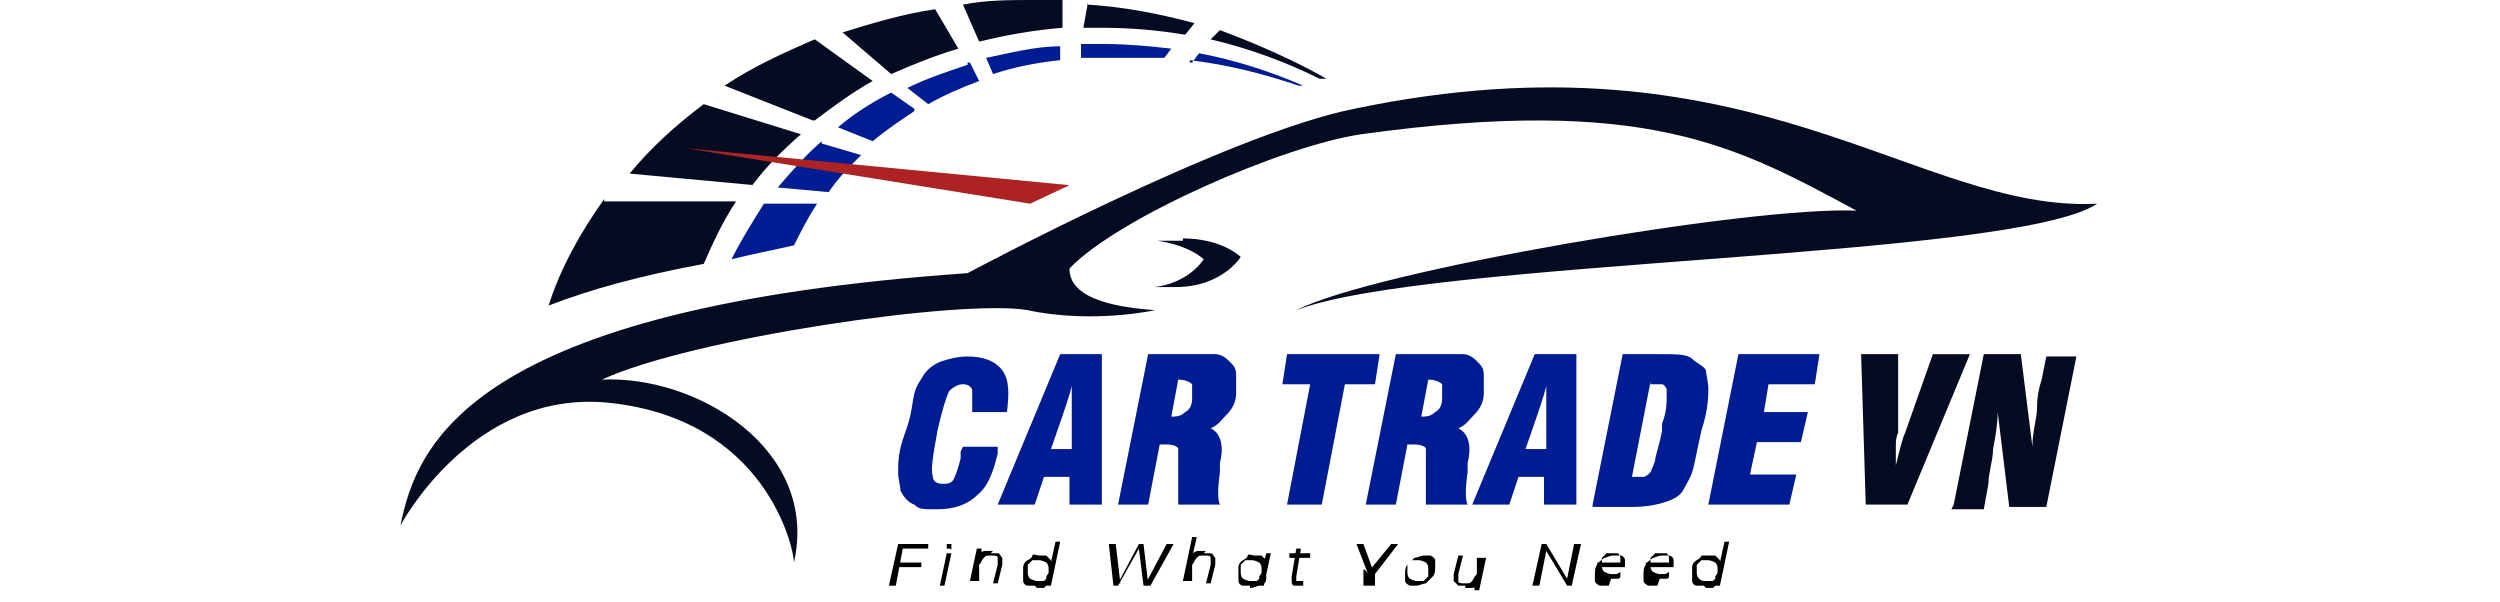 <?xml version="1.0" encoding="UTF-8"?>
<svg id="Layer_1" xmlns="http://www.w3.org/2000/svg" version="1.1" viewBox="0 0 108 26">
  <!-- Generator: Adobe Illustrator 29.1.0, SVG Export Plug-In . SVG Version: 2.1.0 Build 142)  -->
  <defs>
    <style>
      .st0 {
        fill: #ad2323;
      }

      .st1 {
        isolation: isolate;
      }

      .st2 {
        fill: #050b20;
      }

      .st3 {
        fill: #001c92;
      }
    </style>
  </defs>
  <g class="st1">
    <g class="st1">
      <path class="st3" d="M41.6,19.3h1.5s0,0,0,.1c0,0,0,.1,0,.2-.2.8-.4,1.4-.9,1.8-.4.4-1,.6-1.7.6s-.8,0-1-.2c-.3-.1-.5-.4-.6-.6,0-.2-.1-.5-.1-.8,0-.4,0-.9.3-1.7s.3-1.3.4-1.7c.1-.4.3-.6.4-.8.2-.3.5-.5.8-.6.3-.1.7-.2,1.1-.2.7,0,1.2.2,1.5.6s.3,1,.2,1.8h0c0,0-1.5,0-1.5,0,0-.4,0-.7,0-.9,0-.2-.2-.3-.4-.3s-.4.1-.6.3c-.1.2-.3.8-.5,1.7h0c-.2,1.1-.3,1.7-.2,2,0,.2.2.3.4.3s.4,0,.5-.2c.1-.2.2-.5.3-.9v-.3Z"/>
      <path class="st3" d="M43.1,21.8l2.7-6.5h1.8v6.5c.1,0-1.4,0-1.4,0v-1.2c0,0-1.1,0-1.1,0l-.4,1.2h-1.5ZM45.4,19.4h.9v-2.8c.1,0-.9,2.8-.9,2.8Z"/>
      <path class="st3" d="M48.3,21.8l1.3-6.5h1.7c.6,0,1,0,1.2,0,.2,0,.4.1.6.3.2.2.3.3.3.6,0,.2,0,.5,0,.8,0,.4-.2.7-.4.9s-.4.5-.7.6c.4.2.6.7.4,1.5,0,0,0,0,0,0,0,0,0,.2,0,.4-.1.7-.1,1.2,0,1.4h-1.8c0-.1,0-.3,0-.4,0-.1,0-.3,0-.5,0-.1,0-.2,0-.4s0-.2,0-.3c0-.4,0-.7,0-.8,0-.1-.2-.2-.5-.2h-.3l-.5,2.6h-1.5ZM50.5,18s0,0,0,0c0,0,0,0,0,0,.3,0,.5,0,.7-.2.2-.1.3-.3.3-.6,0-.3,0-.5,0-.6-.1-.1-.3-.2-.6-.2s0,0,0,0c0,0,0,0,0,0l-.3,1.6Z"/>
    </g>
  </g>
  <g class="st1">
    <g class="st1">
      <path class="st2" d="M80.6,21.8l-.2-6.5h1.6v3.4c-.1.2-.1.4-.1.6,0,.2,0,.5,0,.8h0c.2-.8.3-1.2.4-1.4l1.2-3.4h1.6l-2.7,6.5h-1.8Z"/>
      <path class="st2" d="M84.4,21.8l1.3-6.5h1.6l.5,4c0-.7.2-1.2.2-1.7,0-.5.1-.9.2-1.2l.2-1h1.3l-1.3,6.5h-1.6l-.5-4.1c0,.5-.1,1.1-.2,1.6,0,.5-.2,1-.2,1.5l-.2,1.1h-1.4Z"/>
    </g>
  </g>
  <g class="st1">
    <g class="st1">
      <path class="st3" d="M55.6,21.8l1-5.2h-1.2l.2-1.3h4l-.2,1.3h-1.3l-1,5.2h-1.5Z"/>
      <path class="st3" d="M59,21.8l1.3-6.5h1.7c.6,0,1,0,1.2,0,.2,0,.4.1.6.3.2.2.3.3.3.6,0,.2,0,.5,0,.8,0,.4-.2.7-.4.9s-.4.5-.7.6c.4.2.6.7.4,1.5,0,0,0,0,0,0,0,0,0,.2,0,.4-.1.7-.1,1.2,0,1.4h-1.8c0-.1,0-.3,0-.4,0-.1,0-.3,0-.5,0-.1,0-.2,0-.4s0-.2,0-.3c0-.4,0-.7,0-.8,0-.1-.2-.2-.5-.2h-.3l-.5,2.6h-1.5ZM61.3,18s0,0,0,0c0,0,0,0,0,0,.3,0,.5,0,.7-.2.2-.1.3-.3.3-.6,0-.3,0-.5,0-.6-.1-.1-.3-.2-.6-.2s0,0,0,0,0,0,0,0l-.3,1.6Z"/>
      <path class="st3" d="M63.6,21.8l2.7-6.5h1.8v6.5c.1,0-1.4,0-1.4,0v-1.2c0,0-1.1,0-1.1,0l-.4,1.2h-1.5ZM65.9,19.4h.9v-2.8c.1,0-.9,2.8-.9,2.8Z"/>
      <path class="st3" d="M68.8,21.8l1.3-6.5h1.7c.6,0,1.1,0,1.3.2s.5.3.6.5c0,.2.1.5.1.8,0,.3,0,.9-.3,1.8-.2.9-.3,1.5-.4,1.8s-.3.6-.4.8c-.2.3-.5.4-.8.5-.3.1-.8.2-1.4.2h-1.7ZM71.3,16.5l-.8,4.1s0,0,0,0h.1c.2,0,.3,0,.4,0,.1,0,.2-.1.3-.2,0,0,.1-.2.2-.5,0-.2.2-.7.3-1.3v-.3c.2-.5.2-.9.2-1.1,0-.2,0-.3,0-.4,0,0-.1-.2-.2-.2-.1,0-.2,0-.4,0s0,0-.1,0c0,0,0,0,0,0Z"/>
      <path class="st3" d="M73.8,21.8l1.3-6.5h3.5l-.2,1.3h-2l-.2,1.2h1.9l-.3,1.3h-1.9l-.3,1.4h2l-.3,1.3h-3.5Z"/>
    </g>
  </g>
  <g class="st1">
    <g class="st1">
      <path d="M38.7,25.3h-.3l.4-1.8h1.3v.2h-1.1l-.3,1.6ZM38.9,24.3h.9v.2h-1v-.2Z"/>
      <path d="M40.6,25.3l.3-1.4h.2l-.3,1.4h-.2ZM41,23.7s0,0-.1,0c0,0,0,0,0-.1s0,0,0-.1c0,0,0,0,.1,0s0,0,.1,0c0,0,0,0,0,.1s0,0,0,.1,0,0-.1,0Z"/>
      <path d="M42.8,23.9c.1,0,.2,0,.3,0s.1.1.2.2c0,0,0,.2,0,.3l-.2.8h-.2l.2-.8c0-.1,0-.2,0-.3s-.1-.1-.3-.1-.2,0-.3.1-.1.2-.2.3v.7h-.4l.3-1.4h.2v.4c0,0-.1-.1-.1-.1,0-.1.1-.2.3-.2s.2,0,.3,0Z"/>
      <path d="M44.7,25.3c-.1,0-.2,0-.3,0s-.2-.1-.2-.2c0,0,0-.2,0-.3s0-.2,0-.3c0,0,0-.2.2-.3,0,0,.2-.1.2-.2s.2,0,.3,0,.2,0,.3,0c0,0,.1.1.2.2,0,0,0,.2,0,.3s0,.2,0,.4,0,.2-.1.3-.1.1-.2.2c0,0-.2,0-.3,0ZM44.8,25.1c.1,0,.2,0,.3,0,0,0,.1-.1.2-.2,0,0,0-.2,0-.3s0-.2-.1-.3c0,0-.2-.1-.3-.1s-.2,0-.3,0c0,0-.1.1-.2.2,0,0,0,.2,0,.3s0,.2.1.3c0,0,.2.1.3.1ZM45.2,25.3v-.4c0,0,.2-.3.2-.3v-.3s.2-.9.2-.9h.2l-.4,1.9h-.2Z"/>
      <path d="M48.1,25.3l-.2-1.8h.3l.2,1.7h-.1l.9-1.7h.2l.2,1.7h-.1l.9-1.7h.3l-1,1.8h-.3l-.2-1.6h0s-.9,1.6-.9,1.6h-.3Z"/>
      <path d="M52,23.9c.1,0,.2,0,.3,0s.1.1.2.2c0,0,0,.2,0,.3l-.2.8h-.2l.2-.8c0-.1,0-.2,0-.3s-.1-.1-.3-.1-.2,0-.3.1-.1.2-.2.3v.7h-.4l.4-1.9h.2l-.2.9h0c0-.2.1-.3.3-.3s.2,0,.3,0Z"/>
      <path d="M54,25.3c-.1,0-.2,0-.3,0s-.2-.1-.2-.2c0,0,0-.2,0-.3s0-.2,0-.3c0,0,0-.2.2-.3,0,0,.2-.1.2-.2s.2,0,.3,0,.2,0,.3,0c0,0,.1.1.2.2,0,0,0,.2,0,.3,0,.2,0,.3,0,.5s-.1.2-.3.3c-.1,0-.2.1-.4.1ZM54,25.1c.1,0,.2,0,.3,0,0,0,.1-.1.2-.2,0,0,0-.2,0-.3s0-.2-.1-.3c0,0-.2-.1-.3-.1s-.2,0-.3,0c0,0-.1.1-.2.2,0,0,0,.2,0,.3s0,.2.1.3c0,0,.2.1.3.1ZM54.4,25.3v-.4c0,0,.2-.3.2-.3v-.3s.1-.4.1-.4h.2l-.3,1.4h-.2Z"/>
      <path d="M55.7,24.1v-.2h.9v.2h-.9ZM56.1,25.3c0,0-.2,0-.2,0s-.1,0-.1-.2c0,0,0-.1,0-.2l.2-1.2h.2l-.2,1.2c0,0,0,.1,0,.2,0,0,0,0,.2,0s0,0,.1,0,0,0,0,0v.2s0,0-.1,0c0,0-.1,0-.2,0Z"/>
      <path d="M58.9,25.3v-.7c.1,0,.2.2.2.2l-.5-1.3h.3l.4,1.1h-.1s.9-1.1.9-1.1h.3l-1,1.3v-.2c0,0,0,.7,0,.7h-.3Z"/>
      <path d="M61.2,25.3c-.1,0-.2,0-.3,0,0,0-.2-.1-.2-.2,0,0,0-.2,0-.3s0-.3.1-.4.2-.2.3-.3c.1,0,.3-.1.4-.1s.2,0,.3,0c0,0,.2.1.2.2,0,0,0,.2,0,.3s0,.3-.1.4-.2.2-.3.3c-.1,0-.3.1-.4.1ZM61.2,25.1c.1,0,.2,0,.3,0,0,0,.1-.1.2-.2,0,0,0-.2,0-.3s0-.2-.1-.3c0,0-.2-.1-.3-.1s-.2,0-.3,0c0,0-.1.1-.2.2,0,0,0,.2,0,.3s0,.2.1.3c0,0,.2.1.3.1Z"/>
      <path d="M63.3,25.3c-.1,0-.2,0-.3,0,0,0-.1-.1-.2-.2,0,0,0-.2,0-.3l.2-.8h.2l-.2.8c0,.1,0,.2,0,.3s.1.1.3.1.2,0,.3-.1c0,0,.1-.2.2-.3v-.7h.4l-.3,1.4h-.2v-.4c0,0,.1.1.1.1,0,.1-.1.2-.2.2-.1,0-.2,0-.3,0Z"/>
      <path d="M66.2,25.3l.4-1.8h.2l.9,1.5h0s.3-1.5.3-1.5h.3l-.4,1.8h-.2l-.9-1.5h0s-.3,1.5-.3,1.5h-.3Z"/>
      <path d="M69.5,25.3c-.1,0-.3,0-.4,0,0,0-.2-.1-.2-.2,0,0,0-.2,0-.3s0-.3.1-.4c0-.1.2-.2.3-.3.1,0,.2-.1.4-.1s.2,0,.3,0,.2.1.2.2c0,0,0,.2,0,.3s0,0,0,0c0,0,0,0,0,0h-1.2v-.2h1.1-.1s0-.1,0-.2c0,0,0-.1-.1-.2,0,0-.1,0-.2,0s-.2,0-.3,0c0,0-.1.1-.2.2,0,0,0,.2,0,.3s0,.2.1.3c0,0,.2.1.3.1s.2,0,.2,0c0,0,.1,0,.2-.1v.2c0,0,0,.1-.1.1,0,0-.2,0-.3,0Z"/>
      <path d="M71.6,25.3c-.1,0-.3,0-.4,0,0,0-.2-.1-.2-.2,0,0,0-.2,0-.3s0-.3.1-.4c0-.1.2-.2.3-.3.1,0,.2-.1.4-.1s.2,0,.3,0,.2.1.2.2c0,0,0,.2,0,.3s0,0,0,0c0,0,0,0,0,0h-1.2v-.2h1.1-.1s0-.1,0-.2c0,0,0-.1-.1-.2,0,0-.1,0-.2,0s-.2,0-.3,0c0,0-.1.1-.2.2,0,0,0,.2,0,.3s0,.2.1.3c0,0,.2.1.3.1s.2,0,.2,0c0,0,.1,0,.2-.1v.2c0,0,0,.1-.1.1,0,0-.2,0-.3,0Z"/>
      <path d="M73.6,25.3c-.1,0-.2,0-.3,0s-.2-.1-.2-.2c0,0,0-.2,0-.3s0-.2,0-.3c0,0,0-.2.2-.3,0,0,.2-.1.2-.2,0,0,.2,0,.3,0s.2,0,.3,0c0,0,.1.1.2.2,0,0,0,.2,0,.3s0,.2,0,.4c0,.1,0,.2-.1.3,0,0-.1.1-.2.2,0,0-.2,0-.3,0ZM73.7,25.1c.1,0,.2,0,.3,0,0,0,.1-.1.2-.2,0,0,0-.2,0-.3s0-.2-.1-.3c0,0-.2-.1-.3-.1s-.2,0-.3,0c0,0-.1.1-.2.2,0,0,0,.2,0,.3s0,.2.1.3.2.1.3.1ZM74.1,25.3v-.4c0,0,.2-.3.2-.3v-.3s.2-.9.2-.9h.2l-.4,1.9h-.2Z"/>
    </g>
  </g>
  <path class="st2" d="M17.3,22.7c.7-3.5,3-9.4,24.5-10.9,0,0,11.2-6,16.7-7.1,17.2-3.6,24.3,4.5,32.1,4.1-3.6,2.4-28.9,2.4-34.6,4.6,3.3-1.7,19.6-4.5,24.2-4.3-5.2-2.8-9.1-5-21.4-3.3-3.4.5-10.5,3.6-12.6,5.8,0,.9.9,1.6,3.7,1.8,0,0-2.7.6-5.5,0-2.8-.5-14.5,1.2-18.4,3,4.1-.2,9.4,3,8.3,7.9,0-.6-1.2-6.2-8-6.9-5.9-.6-9,5.3-9,5.3ZM51.1,10.4h-1.1c1.4.2,2,.8,2,.8,0,0-.6,1-2.1,1.2h.9c2,0,2.8-1.3,2.8-1.3,0,0-.8-.8-2.5-.8h0Z"/>
  <path class="st3" d="M39.5,4.8c-.6.4-1.2.8-1.8,1.3l-1.5-.6c.7-.6,1.5-1.1,2.3-1.5l1,.7h0ZM35.5,6.1c-.7.6-1.3,1.3-1.9,2l2.2.2c.4-.6.9-1.1,1.4-1.6l-1.7-.5h0ZM41.8,2.8c-.9.3-1.8.6-2.6,1l.9.7c.7-.4,1.4-.7,2.2-1l-.4-.8h-.1ZM47.8,1.9h-1.1v.6c.6,0,1.4,0,2.1,0h1.5l.3-.4c-.9-.1-1.9-.2-2.9-.2h.1ZM33,8.8c-.5.8-1,1.6-1.4,2.4.8-.2,1.8-.4,2.7-.6.3-.6.6-1.2,1-1.8h-2.3ZM45.8,2c-1.1,0-2.2.3-3.2.5l.3.7c.9-.3,1.9-.5,2.9-.6v-.7h0ZM51.4,2.6c1.7.2,3.2.6,4.7,1.1h.2c-1.4-.6-2.9-1.1-4.5-1.4l-.3.4h-.1Z"/>
  <path class="st2" d="M41.4,2.1c-1,.3-2,.7-2.9,1.1l-2.1-1.8c1.3-.4,2.6-.8,4-1l1,1.7ZM35.2,5.2c.8-.6,1.6-1.2,2.5-1.7l-2.5-1.8c-1.4.6-2.7,1.2-3.9,2l3.8,1.5h0ZM32.5,8c.6-.8,1.3-1.5,2.1-2.2l-4.2-1.3c-1.2.9-2.3,1.9-3.2,3l5.4.5h0ZM52.7,1.3l-.4.4c1.7.4,3.3,1,4.7,1.7h.3c-1.4-.8-3-1.5-4.6-2.1ZM47,.1l-.2,1.1h.8c1.2,0,2.4.1,3.6.3l.4-.5c-1.5-.4-3-.7-4.6-.8h0ZM42.3,1.8c1.2-.3,2.4-.5,3.6-.6V0h-1.2C43.6,0,42.6,0,41.6.2c0,0,.7,1.6.7,1.6ZM26.1,8.6c-1,1.4-1.9,3-2.4,4.6,1.8-.7,4-1.3,6.7-1.8.4-.9.8-1.8,1.4-2.7h-5.7Z"/>
  <polygon class="st0" points="46.2 8 44.5 8.8 29.6 6.4 46.2 8"/>
</svg>